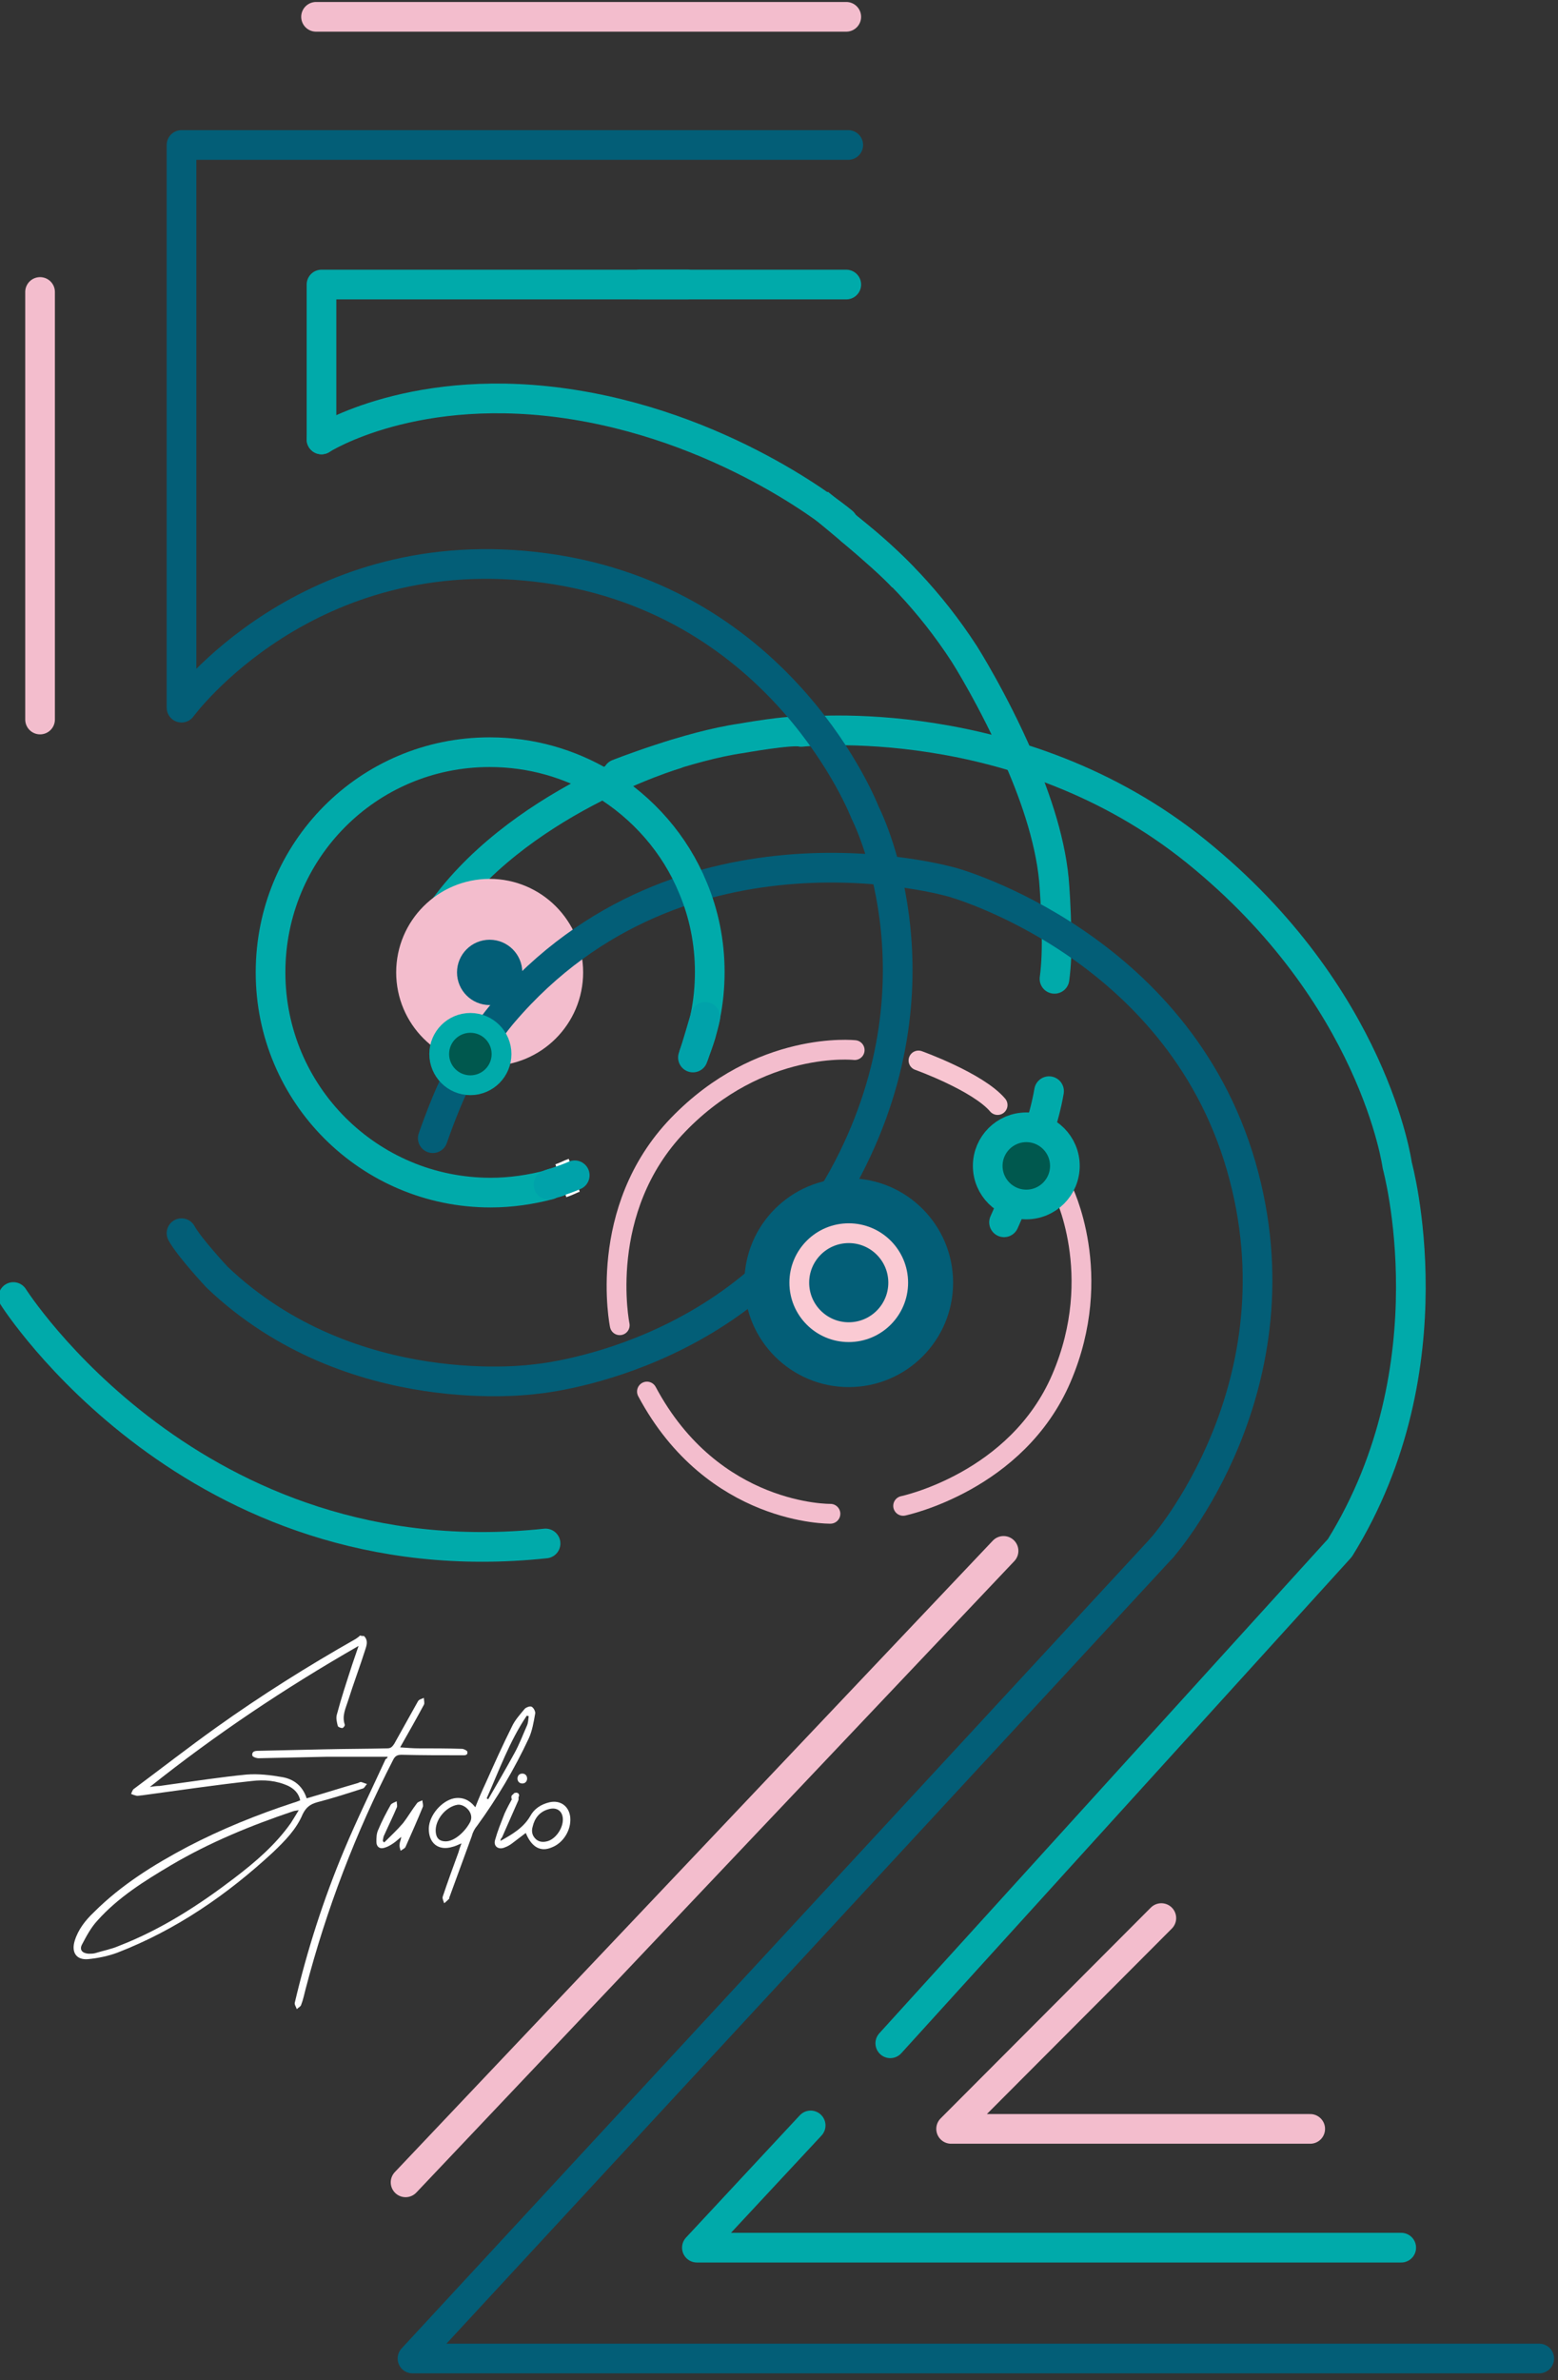 <?xml version="1.0" encoding="UTF-8" standalone="no"?>
<!-- Generator: Adobe Illustrator 23.1.0, SVG Export Plug-In . SVG Version: 6.00 Build 0)  -->

<svg
   xmlns:dc="http://purl.org/dc/elements/1.1/"
   xmlns:cc="http://creativecommons.org/ns#"
   xmlns:rdf="http://www.w3.org/1999/02/22-rdf-syntax-ns#"
   xmlns:svg="http://www.w3.org/2000/svg"
   xmlns="http://www.w3.org/2000/svg"
   xmlns:sodipodi="http://sodipodi.sourceforge.net/DTD/sodipodi-0.dtd"
   xmlns:inkscape="http://www.inkscape.org/namespaces/inkscape"
   version="1.1"
   id="Layer_1"
   x="0px"
   y="0px"
   viewBox="280 50 315 481"
   xml:space="preserve"
   sodipodi:docname="logo.svg"
   width="315"
   height="481"
   inkscape:version="0.92.4 (5da689c313, 2019-01-14)"><rect x="280" y="50" width="315" height="481" fill="#333333" stroke="none"/><defs
   id="defs315" /><sodipodi:namedview
   pagecolor="#ffffff"
   bordercolor="#666666"
   borderopacity="1"
   objecttolerance="10"
   gridtolerance="10"
   guidetolerance="10"
   inkscape:pageopacity="0"
   inkscape:pageshadow="2"
   inkscape:window-width="2256"
   inkscape:window-height="1440"
   id="namedview313"
   showgrid="false"
   inkscape:zoom="2.2835821"
   inkscape:cx="296"
   inkscape:cy="268"
   inkscape:window-x="0"
   inkscape:window-y="27"
   inkscape:window-maximized="1"
   inkscape:current-layer="Layer_1" />
<style
   type="text/css"
   id="style182">
	.st0{fill:none;stroke:#00AAAA;stroke-width:6;stroke-linecap:round;stroke-linejoin:round;stroke-miterlimit:10;}
	.st1{fill:#F3BDCD;stroke:#F3BDCD;stroke-width:2;stroke-linecap:round;stroke-linejoin:round;stroke-miterlimit:10;}
	.st2{fill:none;stroke:#035E77;stroke-width:6;stroke-linecap:round;stroke-linejoin:round;stroke-miterlimit:10;}
	.st3{fill:#035E77;stroke:#035E77;stroke-width:2;stroke-linecap:round;stroke-linejoin:round;stroke-miterlimit:10;}
	.st4{fill:none;stroke:#F3BDCD;stroke-width:6;stroke-linecap:round;stroke-linejoin:round;stroke-miterlimit:10;}
	.st5{fill:none;stroke:#00A8D4;stroke-width:6;stroke-linecap:round;stroke-linejoin:round;stroke-miterlimit:10;}
	.st6{fill:#035E77;stroke:#035E77;stroke-width:6;stroke-linecap:round;stroke-linejoin:round;stroke-miterlimit:10;}
	.st7{fill:none;stroke:#FACAD3;stroke-width:4;stroke-linecap:round;stroke-linejoin:round;stroke-miterlimit:10;}
	.st8{fill:none;stroke:#00AAAA;stroke-width:6;stroke-miterlimit:10;}
	.st9{fill:none;stroke:#F3BDCD;stroke-width:4;stroke-linecap:round;stroke-linejoin:round;stroke-miterlimit:10;}
	.st10{fill:#00584E;stroke:#00AAAA;stroke-width:4;stroke-linecap:round;stroke-linejoin:round;stroke-miterlimit:10;}
	.st11{fill:#00584E;stroke:#00AAAA;stroke-width:6;stroke-linecap:round;stroke-linejoin:round;stroke-miterlimit:10;}
	.st12{fill:#FFFFFF;}
	.st13{fill:none;stroke:#FFFFFF;stroke-width:7;stroke-miterlimit:10;}
	.st14{fill:none;stroke:#00A2AA;stroke-width:6;stroke-linecap:round;stroke-linejoin:round;stroke-miterlimit:10;}
	.st15{fill:none;stroke:#F8C5D1;stroke-width:4;stroke-linecap:round;stroke-linejoin:round;stroke-miterlimit:10;}
</style>

































<g
   id="g383"
   transform="translate(4,3)"><path
     style="fill:none;stroke:#00aaaa;stroke-width:6;stroke-linecap:round;stroke-linejoin:round;stroke-miterlimit:10"
     inkscape:connector-curvature="0"
     id="path184"
     d="m 489.2,244.8 c 0.4,-2.9 0.5,-6.5 0.4,-9.6 -0.1,-4.9 -0.4,-8.9 -0.4,-8.9 -0.5,-8.4 -3.6,-17.8 -7.2,-26 -5.1,-11.8 -11,-21.1 -11,-21.1 -7,-10.8 -15.1,-18.9 -23,-25.1"
     class="st0" /><polyline
     transform="translate(0,-8)"
     style="fill:none;stroke:#00aaaa;stroke-width:6;stroke-linecap:round;stroke-linejoin:round;stroke-miterlimit:10"
     id="polyline186"
     points="341,143.8 341,112.5 405.3,112.5 415,112.5 "
     class="st0" /><path
     style="fill:none;stroke:#00aaaa;stroke-width:6;stroke-linecap:round;stroke-linejoin:round;stroke-miterlimit:10"
     inkscape:connector-curvature="0"
     id="path188"
     d="m 412.6,199.4 c 0,0 -32.6,9.7 -48.3,33.2"
     class="st0" /><circle
     style="fill:#f3bdcd;stroke:#f3bdcd;stroke-width:2;stroke-linecap:round;stroke-linejoin:round;stroke-miterlimit:10"
     id="circle190"
     r="17.9"
     cy="243.5"
     cx="375"
     class="st1" /><polyline
     transform="translate(0,-8)"
     style="fill:none;stroke:#035e77;stroke-width:6;stroke-linecap:round;stroke-linejoin:round;stroke-miterlimit:10"
     id="polyline192"
     points="510.9,367.8 359.4,531.6 559.1,531.6 587.2,531.6 "
     class="st2" /><circle
     style="fill:#035e77;stroke:#035e77;stroke-width:2;stroke-linecap:round;stroke-linejoin:round;stroke-miterlimit:10"
     id="circle194"
     r="5.6"
     cy="243.5"
     cx="375"
     class="st3" /><path
     style="fill:none;stroke:#035e77;stroke-width:6;stroke-linecap:round;stroke-linejoin:round;stroke-miterlimit:10"
     inkscape:connector-curvature="0"
     id="path196"
     d="m 510.9,359.8 c 0,0 29,-32.6 16,-77.3 -13,-44.7 -58.3,-57.2 -58.3,-57.2 0,0 -54.7,-16 -90.9,26.4 0,0 -2.4,2.8 -2.6,3.6"
     class="st2" /><path
     style="fill:none;stroke:#035e77;stroke-width:6;stroke-linecap:round;stroke-linejoin:round;stroke-miterlimit:10"
     inkscape:connector-curvature="0"
     id="path198"
     d="m 363.5,277 c 0,0 3.2,-9.3 5.6,-13.1"
     class="st2" /><polyline
     transform="translate(0,-8)"
     style="fill:none;stroke:#00aaaa;stroke-width:6;stroke-linecap:round;stroke-linejoin:round;stroke-miterlimit:10"
     id="polyline200"
     points="439.9,484.5 416.9,509.2 535,509.2 559.3,509.2 "
     class="st0" /><polyline
     transform="translate(0,-8)"
     style="fill:none;stroke:#f3bdcd;stroke-width:6;stroke-linecap:round;stroke-linejoin:round;stroke-miterlimit:10"
     id="polyline202"
     points="510.8,442.6 468.3,485.2 526.3,485.2 540.9,485.2 "
     class="st4" /><path
     style="fill:none;stroke:#00a8d4;stroke-width:6;stroke-linecap:round;stroke-linejoin:round;stroke-miterlimit:10"
     inkscape:connector-curvature="0"
     id="path204"
     d="M 376.7,220"
     class="st5" /><path
     style="fill:none;stroke:#00aaaa;stroke-width:6;stroke-linecap:round;stroke-linejoin:round;stroke-miterlimit:10"
     inkscape:connector-curvature="0"
     id="path206"
     d="m 456,459.9 90.9,-100.1 c 22.8,-36.7 11.6,-77.3 11.6,-77.3 0,0 -4.6,-34.3 -40.6,-63.4 -36,-29.1 -79.9,-24.2 -79.9,-24.2 -2,-0.5 -12.1,1.3 -12.1,1.3 -10.6,1.5 -25,7.2 -25,7.2"
     class="st0" /><path
     style="fill:none;stroke:#00aaaa;stroke-width:6;stroke-linecap:round;stroke-linejoin:round;stroke-miterlimit:10"
     inkscape:connector-curvature="0"
     id="path208"
     d="m 390.2,285.3 c -0.2,0.1 -0.4,0.2 -0.5,0.2 -0.1,0 -0.2,0.1 -0.2,0.1 0,0 0,0 0,0 -0.6,0.2 -1.1,0.4 -1.7,0.5 -0.1,0 -0.2,0.1 -0.3,0.1 -0.1,0 -0.2,0.1 -0.2,0.1 -0.1,0 -0.2,0.1 -0.2,0.1 -3.8,1 -7.8,1.6 -11.9,1.6 -24.6,0 -44.5,-19.9 -44.5,-44.5 0,-24.6 19.7,-44.5 44.3,-44.5 8.4,0 16.2,2.3 22.9,6.3 8.1,4.9 14.6,12.3 18.2,21.1 2.2,5.2 3.4,11 3.4,17 0,3.1 -0.3,6.1 -0.9,9 0,0 0,0 0,0.1 -0.2,1.2 -0.6,2.4 -0.9,3.6 -0.4,1.3 -0.9,2.7 -1.4,4"
     class="st0" /><path
     style="fill:none;stroke:#00aaaa;stroke-width:6;stroke-linecap:round;stroke-linejoin:round;stroke-miterlimit:10"
     inkscape:connector-curvature="0"
     id="path210"
     d="m 278.7,309.1 c 0,0 36.4,57.4 107.6,49.8"
     class="st0" /><line
     style="fill:none;stroke:#f3bdcd;stroke-width:6;stroke-linecap:round;stroke-linejoin:round;stroke-miterlimit:10"
     id="line212"
     y2="50.4"
     x2="447.1"
     y1="50.4"
     x1="339.9"
     class="st4" /><line
     style="fill:none;stroke:#f3bdcd;stroke-width:6;stroke-linecap:round;stroke-linejoin:round;stroke-miterlimit:10"
     id="line214"
     y2="192.4"
     x2="284.1"
     y1="106"
     x1="284.1"
     class="st4" /><line
     style="fill:none;stroke:#f3bdcd;stroke-width:6;stroke-linecap:round;stroke-linejoin:round;stroke-miterlimit:10"
     id="line216"
     y2="360.4"
     x2="478.9"
     y1="488"
     x1="358"
     class="st4" /><path
     style="fill:none;stroke:#035e77;stroke-width:6;stroke-linecap:round;stroke-linejoin:round;stroke-miterlimit:10"
     inkscape:connector-curvature="0"
     id="path218"
     d="M 447.5,76.3 H 312.7 V 190 c 0,0 25.4,-34.8 73.6,-28.2 48.2,6.6 64.6,49.4 64.6,49.4 0,0 16.9,32.6 -3.4,71.8 -20.3,39.2 -63.4,42.7 -63.4,42.7 0,0 -37,5.3 -64.2,-20.6 0,0 -5.7,-6.1 -7.2,-8.9"
     class="st2" /><circle
     style="fill:#035e77;stroke:#035e77;stroke-width:6;stroke-linecap:round;stroke-linejoin:round;stroke-miterlimit:10"
     id="circle220"
     r="18.1"
     cy="306.2"
     cx="447.6"
     class="st6" /><circle
     style="fill:none;stroke:#facad3;stroke-width:4;stroke-linecap:round;stroke-linejoin:round;stroke-miterlimit:10"
     id="circle222"
     r="10"
     cy="306.2"
     cx="447.6"
     class="st7" /><path
     style="fill:none;stroke:#00aaaa;stroke-width:6;stroke-linecap:round;stroke-linejoin:round;stroke-miterlimit:10"
     inkscape:connector-curvature="0"
     id="path224"
     d="m 341,135.8 c 0,0 19,-12.2 51.2,-7 32.2,5.2 54.2,23.7 54.2,23.7"
     class="st0" /><path
     style="fill:none;stroke:#00aaaa;stroke-width:6;stroke-miterlimit:10"
     inkscape:connector-curvature="0"
     id="path226"
     d="m 441.5,148.7 c 0,0 13.1,10.6 17.1,15"
     class="st8" /><path
     style="fill:none;stroke:#f3bdcd;stroke-width:4;stroke-linecap:round;stroke-linejoin:round;stroke-miterlimit:10"
     inkscape:connector-curvature="0"
     id="path228"
     d="m 458.6,351.3 c 0,0 23,-4.8 32,-25.8 9,-21 0.2,-38.2 0.2,-38.2"
     class="st9" /><path
     style="fill:none;stroke:#f3bdcd;stroke-width:4;stroke-linecap:round;stroke-linejoin:round;stroke-miterlimit:10"
     inkscape:connector-curvature="0"
     id="path230"
     d="m 443.9,352.9 c 0,0 -23.7,0.4 -37.1,-24.7"
     class="st9" /><path
     style="fill:none;stroke:#00aaaa;stroke-width:6;stroke-linecap:round;stroke-linejoin:round;stroke-miterlimit:10"
     inkscape:connector-curvature="0"
     id="path232"
     d="m 479,294 c 0,0 7.3,-15.9 9.1,-26.5"
     class="st0" /><circle
     style="fill:#00584e;stroke:#00aaaa;stroke-width:4;stroke-linecap:round;stroke-linejoin:round;stroke-miterlimit:10"
     id="circle234"
     r="6.3"
     cy="260"
     cx="371.1"
     class="st10" /><circle
     style="fill:#00584e;stroke:#00aaaa;stroke-width:6;stroke-linecap:round;stroke-linejoin:round;stroke-miterlimit:10"
     id="circle236"
     r="7.8"
     cy="282.6"
     cx="483.5"
     class="st11" /><line
     style="fill:none;stroke:#00aaaa;stroke-width:6;stroke-linecap:round;stroke-linejoin:round;stroke-miterlimit:10"
     id="line238"
     y2="104.5"
     x2="447.1"
     y1="104.5"
     x1="405.3"
     class="st0" /><g
     transform="translate(0,-8)"
     id="g300">
	<g
   id="g250">
		<path
   style="fill:#ffffff"
   inkscape:connector-curvature="0"
   id="path240"
   d="m 349.6,385.6 c 0.8,0.8 0.6,1.7 0.3,2.6 -1.1,3.5 -2.4,6.9 -3.5,10.4 -0.5,1.6 -1.3,3.1 -0.7,4.9 0.1,0.2 -0.3,0.7 -0.5,0.7 -0.3,0 -0.8,-0.2 -0.9,-0.4 -0.2,-0.8 -0.4,-1.6 -0.2,-2.3 0.9,-3.4 2,-6.7 3.1,-10.1 0.4,-1.2 0.8,-2.3 1.3,-3.8 -15,8.6 -28.9,17.9 -42.2,28.5 0.7,-0.1 1.3,-0.2 2,-0.2 0.7,-0.1 1.4,-0.2 2.1,-0.3 5.1,-0.7 10.3,-1.5 15.4,-2 2.4,-0.2 4.9,0.1 7.2,0.5 2.4,0.4 4.2,1.8 5,4.3 3.5,-1 6.9,-2.1 10.4,-3.1 0.2,-0.1 0.4,-0.2 0.6,-0.2 0.4,0.1 0.8,0.3 1.2,0.4 -0.3,0.3 -0.5,0.8 -0.8,0.9 -3.1,1 -6.2,2 -9.3,2.8 -1.4,0.4 -2.2,1 -2.9,2.4 -1.3,3.1 -3.6,5.4 -6,7.7 -9.3,8.6 -19.6,15.7 -31.5,20.3 -1.9,0.7 -3.9,1.1 -5.9,1.3 -2.4,0.2 -3.4,-1.4 -2.7,-3.7 0.7,-2.3 2.2,-4.2 3.9,-5.8 5.5,-5.5 12.1,-9.6 18.9,-13.2 6.9,-3.6 14.1,-6.5 21.4,-8.9 0.4,-0.1 0.9,-0.3 1.4,-0.5 -0.3,-1.4 -1.2,-2.3 -2.4,-2.9 -2.4,-1.1 -4.9,-1.3 -7.4,-1 -7.4,0.8 -14.8,1.9 -22.2,2.9 -0.3,0 -0.6,0.1 -1,0.1 -0.4,-0.1 -0.8,-0.2 -1.2,-0.4 0.2,-0.4 0.3,-0.9 0.7,-1.1 5.5,-4.1 10.9,-8.3 16.5,-12.3 9.1,-6.5 18.5,-12.4 28.2,-17.9 0.3,-0.2 0.6,-0.4 0.9,-0.7 0.3,0.1 0.6,0.1 0.8,0.1 z m -13.2,35.2 c -0.6,0.1 -0.8,0.1 -1.1,0.2 -8.6,2.9 -16.9,6.3 -24.7,10.9 -5.4,3.2 -10.7,6.5 -14.9,11.2 -1.3,1.4 -2.2,3.1 -3.1,4.8 -0.6,1.1 0,1.8 1.3,1.9 0.4,0 0.9,0 1.3,-0.1 1.6,-0.5 3.3,-0.8 4.9,-1.5 8.5,-3.3 16.1,-8.2 23.3,-13.7 4.2,-3.2 8.3,-6.7 11.4,-11.1 0.5,-0.8 1,-1.6 1.6,-2.6 z"
   class="st12" />
		<path
   style="fill:#ffffff"
   inkscape:connector-curvature="0"
   id="path242"
   d="m 354.4,410 c -4.2,0 -8.2,0 -12.3,0 -4.6,0.1 -9.2,0.2 -13.8,0.3 -0.5,0 -1.3,-0.3 -1.3,-0.6 -0.1,-0.8 0.6,-0.9 1.2,-0.9 4.4,-0.1 8.9,-0.2 13.3,-0.3 4.3,-0.1 8.6,-0.1 12.8,-0.2 0.7,0 1,-0.3 1.4,-0.9 1.6,-2.9 3.2,-5.7 4.8,-8.6 0.2,-0.4 0.8,-0.5 1.2,-0.7 0,0.5 0.2,1.1 0,1.4 -1.5,2.8 -3.1,5.6 -4.8,8.6 1.4,0.1 2.6,0.2 3.7,0.2 2.9,0 5.8,0 8.8,0.1 0.4,0 1.1,0.4 1.1,0.6 0.1,0.8 -0.6,0.7 -1.2,0.7 -4,0 -8.1,0 -12.1,-0.1 -0.8,0 -1.3,0.2 -1.7,1 -7.6,14.8 -13.5,30.2 -17.7,46.3 -0.3,1.1 -0.5,2.2 -0.9,3.2 -0.1,0.4 -0.6,0.6 -0.9,0.9 -0.1,-0.4 -0.5,-0.9 -0.4,-1.3 2.5,-10.6 5.8,-20.9 10,-30.9 2.6,-6.2 5.6,-12.3 8.4,-18.4 0.1,0.1 0.2,0 0.4,-0.4 z"
   class="st12" />
		<path
   style="fill:#ffffff"
   inkscape:connector-curvature="0"
   id="path244"
   d="m 369.3,427.5 c -0.7,0.3 -1.3,0.6 -1.8,0.7 -2.9,0.9 -4.9,-0.8 -4.8,-3.8 0.1,-2.6 2.6,-5.5 5.1,-6 1.7,-0.3 3.1,0.3 4.3,1.8 0.7,-1.8 1.4,-3.4 2.1,-4.9 1.7,-3.8 3.4,-7.6 5.3,-11.4 0.6,-1.3 1.6,-2.4 2.6,-3.6 0.3,-0.3 1.1,-0.6 1.4,-0.4 0.4,0.2 0.8,1 0.7,1.4 -0.3,1.7 -0.6,3.5 -1.3,5 -2.9,6.2 -6.4,12.1 -10.4,17.6 -0.5,0.6 -0.9,1.3 -1.1,2.1 -1.5,4.1 -3,8.2 -4.5,12.3 -0.1,0.1 0,0.3 -0.1,0.4 -0.3,0.3 -0.6,0.6 -1,0.9 -0.1,-0.4 -0.4,-0.9 -0.3,-1.3 1,-3 2.1,-6 3.2,-9 0.1,-0.4 0.3,-1 0.6,-1.8 z m -3.2,-0.4 c 1.8,0 4,-2 5,-4 0.8,-1.8 -1.2,-3.6 -2.6,-3.4 -2.4,0.4 -4.6,3.1 -4.4,5.5 0.1,1.3 0.8,1.9 2,1.9 z m 8.3,-8.7 c 0.1,0.1 0.2,0.1 0.3,0.2 1.8,-3.1 3.6,-6.2 5.3,-9.3 1,-1.8 1.7,-3.7 2.5,-5.5 0.3,-0.6 0.3,-1.3 0.4,-2 -0.1,0 -0.3,-0.1 -0.4,-0.1 -3.5,5.2 -5.6,11.1 -8.1,16.7 z"
   class="st12" />
		<path
   style="fill:#ffffff"
   inkscape:connector-curvature="0"
   id="path246"
   d="m 377.2,427 c 2.3,-1.3 4.6,-2.6 6,-5 0.8,-1.5 2.2,-2.4 3.9,-2.8 2.2,-0.5 4,0.8 4.2,3.1 0.2,2.5 -1.4,5.1 -3.7,6 -2.3,1 -4.1,0 -5.3,-2.9 -0.9,0.7 -1.7,1.3 -2.5,1.9 -0.5,0.4 -1.1,0.8 -1.7,1 -1.3,0.6 -2.4,-0.2 -2,-1.5 0.5,-1.8 1.2,-3.5 1.9,-5.3 0.5,-1.1 1.1,-2.2 1.7,-3.3 0.2,-0.3 0.8,-0.5 1.1,-0.7 0,0.4 0.1,1 0,1.3 -1.1,2.5 -2.2,5 -3.3,7.5 -0.3,0.3 -0.3,0.5 -0.3,0.7 z m 12.6,-4.3 c 0,-1.7 -1.2,-2.6 -2.9,-2.1 -1.8,0.5 -2.8,1.8 -3.2,3.5 -0.3,1 -0.1,1.9 0.7,2.6 0.7,0.6 1.6,0.6 2.5,0.3 1.6,-0.6 2.9,-2.6 2.9,-4.3 z"
   class="st12" />
		<path
   style="fill:#ffffff"
   inkscape:connector-curvature="0"
   id="path248"
   d="m 353.7,427.3 c 1.3,-1.3 2.6,-2.5 3.8,-3.9 1,-1.3 1.8,-2.7 2.8,-4 0.2,-0.3 0.7,-0.4 1.1,-0.6 0,0.4 0.2,0.9 0.1,1.3 -1.1,2.7 -2.3,5.4 -3.5,8.1 -0.1,0.3 -0.6,0.5 -1,0.8 -0.1,-0.4 -0.3,-0.9 -0.2,-1.3 0,-0.5 0.3,-0.9 0.3,-1.5 -0.5,0.4 -1,0.9 -1.6,1.3 -0.6,0.4 -1.1,0.7 -1.8,0.9 -0.9,0.3 -1.6,-0.2 -1.6,-1.2 0,-0.8 0,-1.7 0.4,-2.5 0.7,-1.7 1.6,-3.4 2.5,-5 0.2,-0.3 0.8,-0.5 1.2,-0.7 0,0.4 0.2,1 0,1.3 -0.8,1.9 -1.7,3.7 -2.5,5.5 -0.2,0.3 -0.2,0.7 -0.3,1.1 0,0.2 0.1,0.3 0.3,0.4 z"
   class="st12" />
	</g>
	<g
   id="g258">
		<path
   style="fill:#ffffff"
   inkscape:connector-curvature="0"
   id="path252"
   d="M 381.6,414.4"
   class="st12" />
		<g
   id="g256">
			<path
   style="fill:#ffffff"
   inkscape:connector-curvature="0"
   id="path254"
   d="m 381.6,415.4 c 1.3,0 1.3,-2 0,-2 -1.3,0 -1.3,2 0,2 z"
   class="st12" />
		</g>
	</g>
	<g
   id="g266">
		<path
   inkscape:connector-curvature="0"
   id="path260"
   d="M 380.5,417.8" />
		<g
   id="g264">
			<path
   style="fill:#ffffff"
   inkscape:connector-curvature="0"
   id="path262"
   d="m 380.5,418.3 c 0.6,0 0.6,-1 0,-1 -0.7,0 -0.7,1 0,1 z"
   class="st12" />
		</g>
	</g>
	<g
   id="g274">
		<path
   style="fill:#ffffff"
   inkscape:connector-curvature="0"
   id="path268"
   d="M 380.2,418"
   class="st12" />
		<g
   id="g272">
			<path
   inkscape:connector-curvature="0"
   id="path270"
   d="m 380.2,418.5 c 0.6,0 0.6,-1 0,-1 -0.6,0 -0.6,1 0,1 z" />
		</g>
	</g>
	<g
   id="g282">
		<path
   style="fill:#ffffff"
   inkscape:connector-curvature="0"
   id="path276"
   d="M 380,418.3"
   class="st12" />
		<g
   id="g280">
			<path
   inkscape:connector-curvature="0"
   id="path278"
   d="m 380,418.8 c 0.6,0 0.6,-1 0,-1 -0.7,0 -0.7,1 0,1 z" />
		</g>
	</g>
	<g
   id="g290">
		<path
   inkscape:connector-curvature="0"
   id="path284"
   d="m 380,418.3 c 0.1,-0.1 0.1,-0.2 0.2,-0.3 0.1,-0.1 0.1,-0.2 0.2,-0.3" />
		<g
   id="g288">
			<path
   style="fill:#ffffff"
   inkscape:connector-curvature="0"
   id="path286"
   d="m 380.3,418.7 c 0.1,-0.1 0.2,-0.2 0.2,-0.3 0,0 -0.1,0.1 -0.1,0.1 0,-0.1 0.1,-0.1 0.1,-0.2 0,-0.1 0.1,-0.1 0.1,-0.1 0,0 0.1,-0.1 0.1,-0.2 0,-0.1 0,-0.1 0,-0.2 0,-0.1 0,-0.1 0,-0.2 0,-0.1 -0.1,-0.1 -0.1,-0.2 -0.1,-0.1 -0.2,-0.2 -0.4,-0.1 0,0 -0.1,0 -0.1,0 -0.1,0 -0.2,0.1 -0.2,0.1 -0.1,0.1 -0.1,0.2 -0.2,0.2 -0.1,0.1 -0.1,0.1 -0.2,0.2 0,0 -0.1,0.1 -0.1,0.1 0,0 0.1,-0.1 0.1,-0.1 0,0 0,0 0,0 0,0 -0.1,0.1 -0.1,0.2 0,0.1 0,0.1 0,0.2 0,0.1 0,0.1 0,0.2 0,0.1 0.1,0.1 0.1,0.2 0.1,0.1 0.2,0.2 0.4,0.1 0,0 0.1,0 0.1,0 0.2,0.1 0.3,0.1 0.3,0 z"
   class="st12" />
		</g>
	</g>
	<g
   id="g298">
		<path
   style="fill:#ffffff"
   inkscape:connector-curvature="0"
   id="path292"
   d="m 380.1,418.7 c 0,-0.1 0.1,-0.3 0.2,-0.4 0,-0.1 0,-0.1 0,-0.2 0,-0.1 0.1,-0.1 0.1,-0.2"
   class="st12" />
		<g
   id="g296">
			<path
   style="fill:#ffffff"
   inkscape:connector-curvature="0"
   id="path294"
   d="m 380.6,418.9 c 0,-0.1 0,-0.1 0.1,-0.2 0,0 -0.1,0.1 -0.1,0.2 0,-0.1 0.1,-0.2 0.1,-0.3 0,-0.1 0,-0.2 0.1,-0.3 0,0 0,0.1 0,0.1 0,0 0,-0.1 0,-0.1 0,0 0,0.1 -0.1,0.1 0,0 0,-0.1 0.1,-0.1 0,0 0,-0.1 0,-0.1 0,-0.1 0,-0.1 0,-0.2 0,-0.1 0,-0.1 -0.1,-0.2 -0.1,-0.1 -0.2,-0.2 -0.3,-0.2 -0.1,0 -0.3,0 -0.4,0.1 0,0 -0.1,0.1 -0.1,0.1 -0.1,0.1 -0.1,0.1 -0.1,0.2 0,0 0,0 0,0.1 0,0 0,-0.1 0.1,-0.1 0,0.1 -0.1,0.2 -0.1,0.2 0,0.1 0,0.2 0,0.3 0,0 0,-0.1 0,-0.1 0,0.1 0,0.1 -0.1,0.2 0,0 0,-0.1 0.1,-0.1 -0.1,0.1 -0.1,0.3 -0.2,0.4 0,0.1 0,0.3 0.1,0.4 0.1,0.1 0.2,0.2 0.3,0.2 0.1,0 0.3,0 0.4,-0.1 0.1,-0.3 0.2,-0.4 0.2,-0.5 z"
   class="st12" />
		</g>
	</g>
</g><path
     style="fill:none;stroke:#ffffff;stroke-width:7;stroke-miterlimit:10"
     inkscape:connector-curvature="0"
     id="path302"
     d="m 389.4,285.6 c 0,0 0.3,-0.1 0.8,-0.3 0.2,-0.1 0.5,-0.2 0.7,-0.3 0.4,-0.2 0.9,-0.4 1.2,-0.5"
     class="st13" /><path
     style="fill:none;stroke:#00a2aa;stroke-width:6;stroke-linecap:round;stroke-linejoin:round;stroke-miterlimit:10"
     inkscape:connector-curvature="0"
     id="path304"
     d="m 386.9,286.4 c 0,0 3.3,-1 5.3,-1.9"
     class="st14" /><path
     style="fill:none;stroke:#00a2aa;stroke-width:6;stroke-linecap:round;stroke-linejoin:round;stroke-miterlimit:10"
     inkscape:connector-curvature="0"
     id="path306"
     d="m 418.6,252.5 c 0,0 -2,6.9 -2.5,8.2"
     class="st14" /><path
     style="fill:none;stroke:#f3bdcd;stroke-width:4;stroke-linecap:round;stroke-linejoin:round;stroke-miterlimit:10"
     inkscape:connector-curvature="0"
     id="path308"
     d="m 401.3,314.8 c 0,0 -4.8,-23.3 11.8,-40.5 16.6,-17.2 35.7,-15.1 35.7,-15.1"
     class="st9" /><path
     style="fill:none;stroke:#f8c5d1;stroke-width:4;stroke-linecap:round;stroke-linejoin:round;stroke-miterlimit:10"
     inkscape:connector-curvature="0"
     id="path310"
     d="m 461.7,261.3 c 0,0 12,4.3 16,9"
     class="st15" /></g>
</svg>